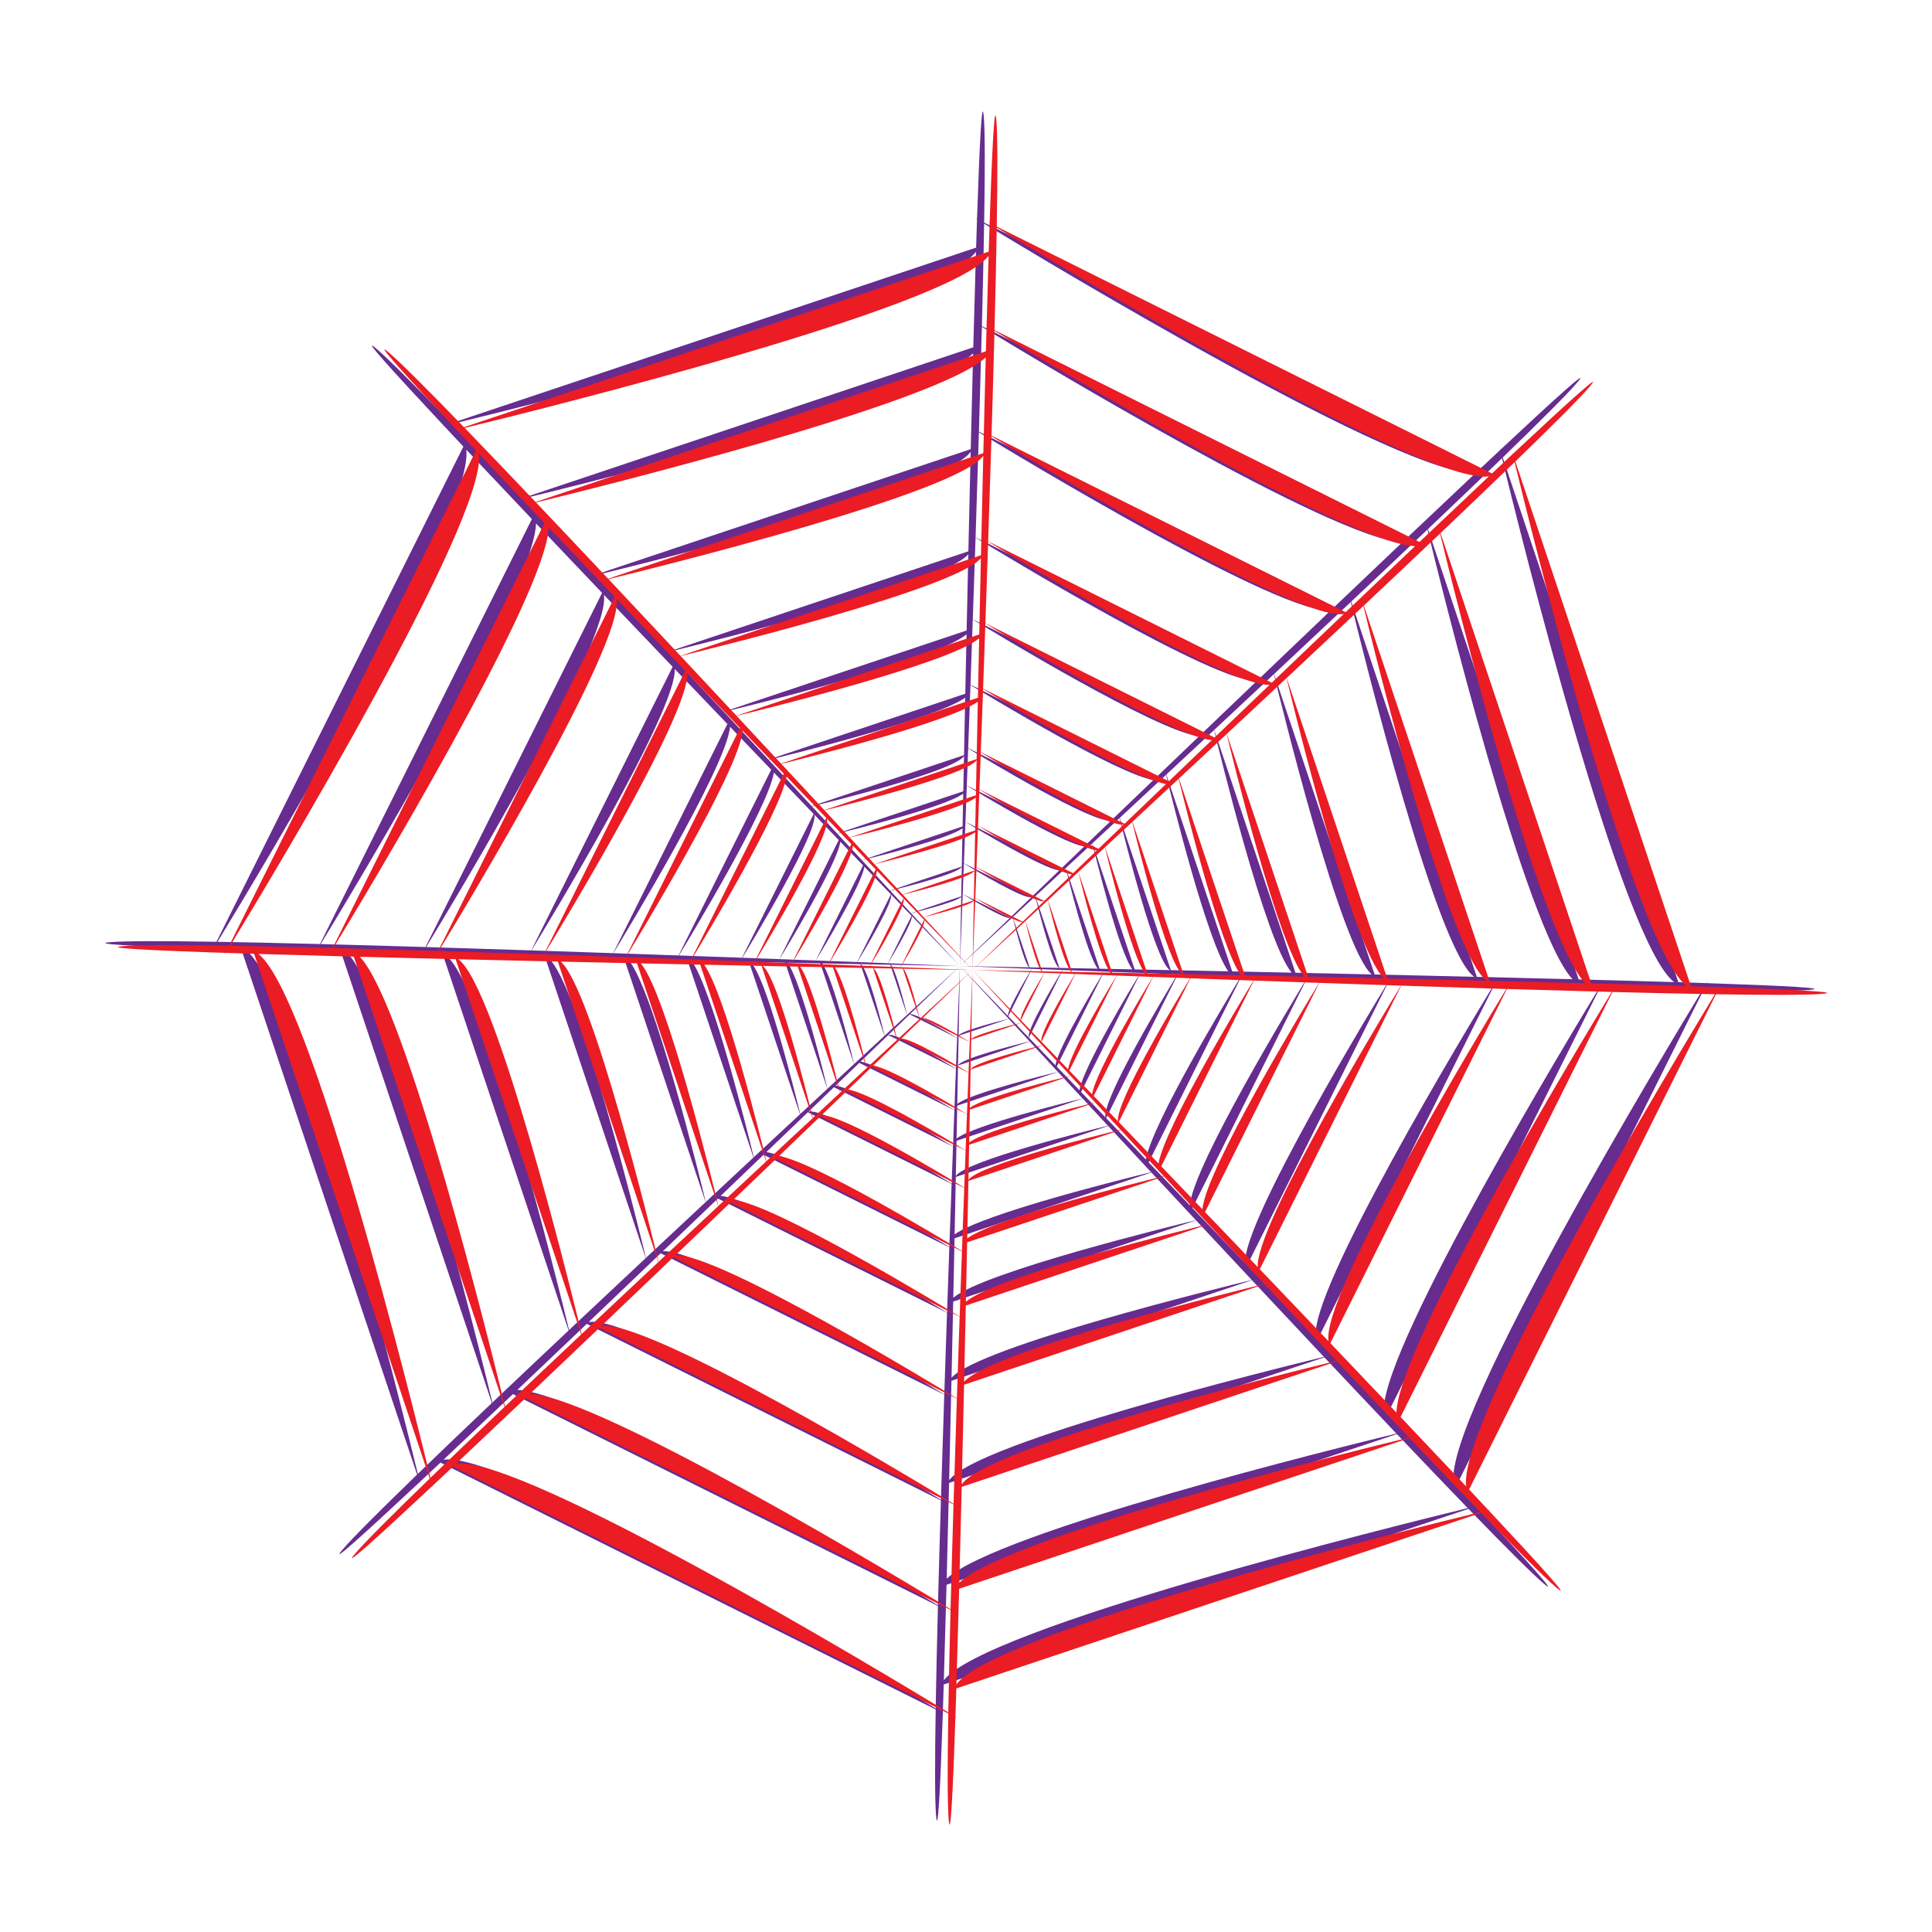 <?xml version="1.0" encoding="utf-8"?>
<!-- Generator: Adobe Illustrator 16.0.0, SVG Export Plug-In . SVG Version: 6.00 Build 0)  -->
<!DOCTYPE svg PUBLIC "-//W3C//DTD SVG 1.1//EN" "http://www.w3.org/Graphics/SVG/1.1/DTD/svg11.dtd">
<svg version="1.1" xmlns="http://www.w3.org/2000/svg" xmlns:xlink="http://www.w3.org/1999/xlink" x="0px" y="0px"
	 width="299.99px" height="299.99px" viewBox="0 0 299.99 299.99" enable-background="new 0 0 299.99 299.99" xml:space="preserve">
<g id="Calque_2">
	<path fill="#D11B70" d="M322.48,152.618"/>
	<path fill="#662C90" d="M265.038,152.657l0.172-0.346c0,0-0.077,0.125-0.211,0.345c-1.399-0.047-2.867-0.094-4.396-0.142
		l-27.266-81.479c5.866-5.677,10.088-9.894,11.606-11.688c2.099-2.48-3.099,2.189-11.999,10.516l-0.123-0.369
		c0,0,0.034,0.144,0.095,0.396c-1.023,0.957-2.092,1.959-3.208,3.008l-76.894-38.334c0.134-8.162,0.137-14.129-0.059-16.472
		c-0.27-3.238-0.643,3.734-1.049,15.92l-0.347-0.173c0,0,0.126,0.078,0.346,0.212c-0.047,1.4-0.094,2.868-0.141,4.397L70.087,65.713
		c-5.677-5.866-9.894-10.087-11.688-11.606c-2.48-2.098,2.189,3.099,10.516,11.999l-0.368,0.123c0,0,0.144-0.034,0.395-0.095
		c0.958,1.023,1.96,2.093,3.009,3.208l-38.335,76.893c-8.162-0.134-14.129-0.138-16.472,0.058c-3.238,0.27,3.734,0.643,15.92,1.049
		l-0.173,0.348c0,0,0.078-0.126,0.212-0.346c1.399,0.046,2.867,0.094,4.397,0.141l27.264,81.479
		c-5.866,5.677-10.087,9.893-11.605,11.688c-2.099,2.479,3.098-2.189,11.998-10.515l0.124,0.368c0,0-0.035-0.145-0.095-0.396
		c1.023-0.957,2.092-1.96,3.208-3.009l76.894,38.336c-0.134,8.161-0.137,14.128,0.058,16.471c0.27,3.238,0.643-3.733,1.049-15.919
		l0.347,0.173c0,0-0.126-0.077-0.346-0.212c0.047-1.399,0.094-2.867,0.141-4.396l81.48-27.266
		c5.676,5.866,9.893,10.087,11.687,11.605c2.48,2.099-2.189-3.098-10.515-11.997l0.367-0.123c0,0-0.144,0.034-0.395,0.095
		c-0.957-1.023-1.96-2.093-3.009-3.209l38.336-76.894c8.161,0.134,14.128,0.137,16.471-0.059
		C284.195,153.435,277.223,153.062,265.038,152.657z M233.22,71.148c2.703,11.116,18.551,75.099,26.727,81.347
		c-4.496-0.139-9.5-0.278-14.825-0.419l-23.398-69.923C225.961,78.128,229.859,74.4,233.22,71.148z M204.333,207.643
		c-3.51-3.681-7.097-7.438-10.677-11.182l21.951-44.033c5.492,0.182,10.98,0.356,16.322,0.519
		C227.972,159.44,203.122,200.581,204.333,207.643z M93.769,92.357c3.508,3.681,7.095,7.437,10.675,11.181L82.492,147.57
		c-5.492-0.182-10.98-0.356-16.321-0.518C70.128,140.558,94.974,99.424,93.769,92.357z M147.448,192.539
		c-0.013,0.363-0.026,0.725-0.039,1.09c-3.385-2.062-22.847-13.807-28.402-14.749c2.212-2.122,4.364-4.187,6.434-6.174
		l22.321,11.127c-0.102,2.783-0.206,5.668-0.312,8.627c-0.014,0.031-0.043,0.065-0.053,0.096L147.448,192.539z M117.839,178.946
		c-0.267,0.248-0.531,0.494-0.799,0.744c-0.936-3.854-6.392-25.916-9.653-30.512c3.064,0.063,6.045,0.125,8.914,0.184l7.916,23.651
		c-2.04,1.896-4.153,3.862-6.32,5.879c-0.032,0.013-0.077,0.015-0.105,0.03L117.839,178.946z M106.512,148.398
		c-0.364-0.013-0.725-0.026-1.091-0.039c2.063-3.386,13.805-22.845,14.75-28.4c2.122,2.212,4.186,4.363,6.173,6.433l-11.128,22.322
		c-2.783-0.102-5.666-0.206-8.624-0.312c-0.032-0.015-0.066-0.044-0.097-0.054L106.512,148.398z M150.651,107.462
		c0.014-0.364,0.026-0.726,0.039-1.092c3.385,2.062,22.847,13.806,28.401,14.75c-2.212,2.122-4.363,4.187-6.433,6.174
		l-22.322-11.127c0.102-2.783,0.206-5.667,0.312-8.625c0.015-0.031,0.045-0.065,0.054-0.096L150.651,107.462z M180.261,121.052
		c0.267-0.248,0.531-0.495,0.8-0.745c0.936,3.849,6.393,25.918,9.653,30.513c-3.064-0.063-6.046-0.125-8.915-0.184l-7.915-23.653
		c2.039-1.896,4.152-3.861,6.318-5.877c0.033-0.013,0.078-0.015,0.106-0.031L180.261,121.052z M191.589,151.6
		c0.363,0.014,0.725,0.026,1.091,0.039c-2.061,3.384-13.807,22.847-14.749,28.402c-2.122-2.213-4.187-4.363-6.174-6.434
		l11.127-22.322c2.783,0.102,5.667,0.206,8.626,0.313c0.031,0.014,0.064,0.044,0.096,0.053L191.589,151.6z M126.459,126.51
		c1.294,1.348,2.554,2.661,3.775,3.932l-9.215,18.484c-1.858-0.068-3.783-0.14-5.753-0.211
		C117.045,145.792,126.943,129.364,126.459,126.51z M171.643,173.49c-1.295-1.349-2.557-2.661-3.777-3.933l9.214-18.485
		c1.858,0.069,3.783,0.14,5.754,0.212C181.055,154.207,171.151,170.647,171.643,173.49z M160.769,139.156
		c1.469-1.361,3.045-2.823,4.715-4.372c0.328,1.36,3.278,13.436,4.967,15.625c-3.978-0.078-7.546-0.147-10.579-0.206l-2.609-7.799
		c1.073-0.994,2.242-2.077,3.481-3.225c0.461,1.887,2.692,10.8,3.752,11.114L160.769,139.156z M157.251,142.415
		c0.244,1.002,1.733,7.022,2.535,7.788C153.103,150.074,149.05,150,149.05,150s4.223,0.169,11.161,0.436
		c-0.537,0.882-3.739,6.193-3.712,7.3c-4.631-4.813-7.449-7.735-7.449-7.735s2.867,3.105,7.583,8.2
		c-1.004,0.244-7.024,1.735-7.786,2.536c0.128-6.684,0.203-10.736,0.203-10.736s-0.169,4.223-0.436,11.161
		c-0.882-0.538-6.194-3.741-7.298-3.713c4.812-4.631,7.734-7.448,7.734-7.448s-3.105,2.866-8.2,7.583
		c-0.244-1.003-1.735-7.023-2.536-7.786c6.683,0.128,10.736,0.203,10.736,0.203s-4.223-0.169-11.161-0.436
		c0.536-0.88,3.74-6.192,3.713-7.299c4.63,4.812,7.448,7.734,7.448,7.734s-2.867-3.106-7.584-8.201c1-0.243,7.024-1.733,7.787-2.535
		C149.124,145.947,149.05,150,149.05,150s0.169-4.224,0.436-11.163c0.88,0.536,6.192,3.741,7.298,3.714
		c-4.812,4.631-7.734,7.448-7.734,7.448S152.156,147.133,157.251,142.415z M159.892,161.718c1.36,1.469,2.822,3.045,4.371,4.715
		c-1.36,0.328-13.435,3.277-15.624,4.966c0.042-2.104,0.081-4.096,0.117-5.952L159.892,161.718z M148.757,165.444
		c0.032-1.652,0.062-3.195,0.089-4.623l7.798-2.61c0.993,1.073,2.076,2.242,3.225,3.481
		C157.984,162.153,149.084,164.383,148.757,165.444z M160.223,161.606c-0.151-0.157-0.31-0.321-0.459-0.477l5.237-10.511
		c2.001,0.076,4.149,0.157,6.426,0.243c-0.729,1.191-7.182,11.816-7.536,14.559C162.604,164.082,161.379,162.807,160.223,161.606z
		 M159.763,161.129c-1.147-1.193-2.214-2.302-3.205-3.332l3.667-7.36c1.462,0.056,3.054,0.117,4.742,0.182
		C163.962,152.276,159.242,160.15,159.763,161.129z M141.455,141.788c-0.994-1.074-2.077-2.242-3.226-3.482
		c1.883-0.46,10.786-2.688,11.114-3.749c-0.032,1.651-0.062,3.194-0.089,4.622L141.455,141.788z M149.344,134.554l-11.137,3.727
		c-1.361-1.469-2.823-3.045-4.372-4.715c1.357-0.328,13.436-3.278,15.625-4.966C149.419,130.704,149.38,132.697,149.344,134.554z
		 M138.336,138.871l-5.24,10.51c-2.001-0.076-4.148-0.157-6.424-0.243c0.729-1.192,7.181-11.817,7.536-14.56
		C135.665,136.093,137.05,137.534,138.336,138.871z M138.338,138.873c1.147,1.192,2.213,2.301,3.204,3.331l-3.668,7.36
		c-1.462-0.056-3.054-0.117-4.744-0.182C134.136,147.725,138.853,139.86,138.338,138.873z M138.228,149.796l2.611,7.798
		c-1.074,0.994-2.243,2.077-3.482,3.226c-0.46-1.885-2.687-10.78-3.749-11.113C135.259,149.739,136.802,149.768,138.228,149.796z
		 M141.254,157.508l7.36,3.668c-0.056,1.462-0.117,3.054-0.181,4.743c-1.658-1.007-9.523-5.723-10.509-5.207
		C139.115,159.564,140.224,158.499,141.254,157.508z M148.634,171.676l15.638-5.233c1.227,1.321,2.5,2.693,3.826,4.122
		c-1.917,0.464-16.805,4.11-19.566,6.215C148.568,175.016,148.602,173.312,148.634,171.676z M164.084,165.622l7.356-14.76
		c1.802,0.067,3.672,0.138,5.619,0.21c-1.026,1.682-8.977,14.791-9.439,18.229C166.398,168.03,165.218,166.802,164.084,165.622z
		 M170.728,150.416l-5.234-15.64c1.321-1.226,2.693-2.499,4.121-3.825c0.462,1.912,4.11,16.805,6.215,19.566
		C174.068,150.482,172.364,150.448,170.728,150.416z M156.846,142.492l-7.36-3.67c0.056-1.462,0.117-3.054,0.181-4.742
		c1.659,1.007,9.534,5.729,10.512,5.206C158.986,140.433,157.877,141.501,156.846,142.492z M149.466,128.323l-15.639,5.234
		c-1.226-1.321-2.499-2.693-3.825-4.121c1.91-0.462,16.801-4.11,19.565-6.215C149.532,124.983,149.498,126.686,149.466,128.323z
		 M134.016,134.378l-7.357,14.76c-1.802-0.068-3.672-0.138-5.62-0.21c1.025-1.678,8.975-14.786,9.441-18.229
		C131.701,131.969,132.882,133.198,134.016,134.378z M127.373,149.584l5.235,15.638c-1.322,1.227-2.694,2.5-4.123,3.826
		c-0.463-1.916-4.11-16.802-6.215-19.565C124.033,149.517,125.737,149.552,127.373,149.584z M127.651,149.59
		c2.104,0.042,4.097,0.081,5.954,0.117l3.727,11.136c-1.469,1.36-3.045,2.822-4.714,4.371
		C132.289,163.853,129.34,151.78,127.651,149.59z M137.443,161.174c0.158-0.152,0.323-0.311,0.479-0.46l10.51,5.238
		c-0.076,2.001-0.158,4.149-0.243,6.425c-1.193-0.729-11.816-7.182-14.56-7.536C134.968,163.553,136.242,162.329,137.443,161.174z
		 M148.526,177.134l19.586-6.555c1.266,1.362,2.576,2.773,3.918,4.218c-3.325,0.81-21.95,5.43-23.615,7.788
		C148.453,180.716,148.49,178.895,148.526,177.134z M176.184,150.524l-6.555-19.587c1.362-1.266,2.774-2.577,4.218-3.919
		c0.809,3.323,5.43,21.95,7.788,23.616C179.767,150.596,177.947,150.559,176.184,150.524z M168.608,131.183l-18.485-9.215
		c0.069-1.858,0.14-3.783,0.212-5.753c2.923,1.779,19.354,11.678,22.205,11.192C171.191,128.702,169.879,129.963,168.608,131.183z
		 M168.352,131.429c-1.271,1.221-2.5,2.401-3.68,3.536l-14.76-7.357c0.067-1.801,0.137-3.672,0.209-5.619
		C151.801,123.013,164.91,130.964,168.352,131.429z M164.472,135.157c-1.339,1.287-2.613,2.512-3.814,3.667
		c-0.158,0.152-0.322,0.311-0.479,0.46l-10.51-5.239c0.076-2.001,0.158-4.149,0.243-6.425
		C151.106,128.35,161.731,134.804,164.472,135.157z M149.574,122.865l-19.586,6.555c-1.265-1.363-2.576-2.774-3.918-4.218
		c3.324-0.809,21.939-5.426,23.615-7.787C149.646,119.284,149.61,121.103,149.574,122.865z M121.916,149.475l6.555,19.586
		c-1.363,1.266-2.774,2.576-4.218,3.918c-0.81-3.328-5.429-21.944-7.788-23.614C118.334,149.403,120.154,149.44,121.916,149.475z
		 M129.492,168.815l18.485,9.216c-0.069,1.857-0.14,3.782-0.212,5.751c-2.927-1.78-19.362-11.681-22.206-11.189
		C126.908,171.298,128.221,170.037,129.492,168.815z M129.748,168.569c1.272-1.222,2.5-2.402,3.68-3.536l14.759,7.356
		c-0.068,1.803-0.138,3.674-0.21,5.621C146.294,176.983,133.188,169.034,129.748,168.569z M148.216,192.282l30.565-10.229
		c2.251,2.419,4.563,4.899,6.908,7.412c-3.096,0.746-32.877,8.001-37.669,12.045C148.088,198.377,148.153,195.292,148.216,192.282z
		 M148.228,191.665c0.064-3.065,0.125-6.048,0.184-8.917l23.652-7.915c1.896,2.04,3.862,4.153,5.879,6.32
		c0.012,0.032,0.015,0.077,0.03,0.105l0.023-0.047c0.248,0.266,0.495,0.531,0.744,0.799
		C174.891,182.946,152.823,188.402,148.228,191.665z M150.093,97.898l-37.701,12.616c-2.855-3.06-5.758-6.167-8.665-9.272
		c3.972-0.958,42.392-10.324,46.625-15.179C150.263,90.039,150.176,94.003,150.093,97.898z M150.08,98.491
		c-0.067,3.132-0.133,6.218-0.195,9.228l-30.564,10.229c-2.252-2.418-4.564-4.899-6.909-7.413
		C115.504,109.789,145.284,102.534,150.08,98.491z M149.871,108.336c-0.064,3.064-0.125,6.046-0.184,8.915l-23.652,7.916
		c-1.896-2.039-3.86-4.152-5.876-6.317c-0.012-0.033-0.015-0.079-0.031-0.107l-0.024,0.048c-0.249-0.267-0.495-0.532-0.745-0.8
		C123.21,117.053,145.276,111.597,149.871,108.336z M148.008,202.101l37.7-12.616c2.855,3.06,5.758,6.166,8.665,9.271
		c-3.978,0.959-42.396,10.326-46.625,15.18C147.837,209.961,147.924,205.997,148.008,202.101z M185.154,187.579l17.737-35.58
		c4.183,0.145,8.432,0.289,12.683,0.429c-2.133,3.489-22.676,37.279-22.234,43.703C190.591,193.256,187.85,190.392,185.154,187.579z
		 M184.745,187.151c-2.168-2.264-4.303-4.491-6.387-6.664l14.379-28.846c3.303,0.118,6.692,0.237,10.127,0.356
		C201.205,154.712,185.274,180.902,184.745,187.151z M191.332,150.834l-10.229-30.565c2.419-2.252,4.899-4.564,7.412-6.909
		c0.745,3.089,8.002,32.876,12.044,37.669C197.427,150.962,194.342,150.897,191.332,150.834z M179.538,120.692l-28.846-14.379
		c0.118-3.302,0.237-6.691,0.356-10.126c2.714,1.66,28.902,17.587,35.152,18.119C183.938,116.472,181.711,118.608,179.538,120.692z
		 M150.362,85.604l-46.658,15.613c-3.755-4.012-7.512-8.016-11.175-11.907c7.388-1.793,54.039-13.31,58.19-19.158
		C150.597,75.235,150.478,80.427,150.362,85.604z M104.761,103.87c2.749,2.875,5.489,5.737,8.185,8.551l-17.737,35.58
		c-4.183-0.145-8.432-0.289-12.683-0.43C84.657,144.084,105.2,110.296,104.761,103.87z M113.356,112.849
		c2.168,2.263,4.303,4.491,6.387,6.664l-14.379,28.844c-3.303-0.118-6.692-0.237-10.127-0.355
		C96.896,145.288,112.824,119.099,113.356,112.849z M106.769,149.165l10.229,30.564c-2.418,2.252-4.9,4.564-7.413,6.909
		c-0.747-3.097-8-32.872-12.043-37.668C100.675,149.037,103.76,149.102,106.769,149.165z M118.562,179.307l28.845,14.379
		c-0.118,3.303-0.237,6.691-0.356,10.127c-2.717-1.662-28.904-17.59-35.152-18.119C114.162,183.526,116.389,181.391,118.562,179.307
		z M147.738,214.395l46.658-15.614c3.756,4.012,7.513,8.017,11.176,11.907c-7.392,1.794-54.063,13.314-58.191,19.164
		C147.502,224.768,147.621,219.574,147.738,214.395z M229.307,151.678l-19.498-58.267c4.122-3.879,8.11-7.647,11.838-11.188
		c1.995,8.228,15.265,62.099,22.531,69.826C239.423,151.927,234.424,151.802,229.307,151.678z M228.898,151.669
		c-5.083-0.121-10.275-0.24-15.452-0.356l-15.614-46.659c4.012-3.755,8.017-7.513,11.908-11.175
		C211.532,100.86,223.049,147.515,228.898,151.669z M212.987,151.302c-3.976-0.089-7.939-0.176-11.836-0.26l-12.615-37.701
		c3.06-2.855,6.166-5.758,9.271-8.666C198.764,108.644,208.133,147.071,212.987,151.302z M186.629,113.895L151.05,96.158
		c0.145-4.183,0.289-8.432,0.43-12.684c3.484,2.131,37.276,22.676,43.701,22.236C192.306,108.459,189.443,111.199,186.629,113.895z
		 M150.729,69.743L92.464,89.241c-3.879-4.122-7.647-8.11-11.188-11.839c8.228-1.995,62.092-15.262,69.826-22.53
		C150.976,59.628,150.852,64.627,150.729,69.743z M93.488,92.062l-27.413,54.987c-5.658-0.171-11.143-0.327-16.283-0.46
		c4.409-7.231,33.116-54.701,33.442-65.306C86.51,84.735,89.956,88.357,93.488,92.062z M68.793,148.32l19.498,58.265
		c-4.122,3.88-8.11,7.648-11.838,11.188c-1.996-8.231-15.264-62.096-22.531-69.825C58.677,148.073,63.677,148.198,68.793,148.32z
		 M69.201,148.33c5.083,0.122,10.277,0.242,15.455,0.357l15.613,46.657c-4.012,3.755-8.016,7.513-11.908,11.175
		C86.567,199.128,75.05,152.47,69.201,148.33z M85.115,148.698c3.976,0.089,7.939,0.176,11.834,0.259l12.615,37.7
		c-3.06,2.855-6.166,5.758-9.271,8.664C99.334,191.343,89.969,152.931,85.115,148.698z M111.471,186.103l35.579,17.737
		c-0.145,4.183-0.289,8.432-0.429,12.684c-3.492-2.136-37.279-22.678-43.702-22.235C105.794,191.54,108.657,188.8,111.471,186.103z
		 M147.37,230.258l58.266-19.499c3.88,4.121,7.647,8.11,11.188,11.838c-8.229,1.996-62.101,15.266-69.827,22.534
		C147.123,240.374,147.248,235.375,147.37,230.258z M204.614,207.938l27.412-54.988c5.657,0.171,11.142,0.326,16.281,0.459
		c-4.406,7.228-33.115,54.703-33.44,65.309C211.592,215.265,208.145,211.643,204.614,207.938z M152.811,34.726
		c9.771,5.949,66.22,39.985,76.419,38.623c-3.279,3.083-6.912,6.518-10.78,10.187l-65.987-32.897
		C152.614,44.794,152.734,39.402,152.811,34.726z M152.461,50.741c7.228,4.407,54.7,33.116,65.306,33.443
		c-3.452,3.275-7.073,6.721-10.779,10.252l-54.986-27.413C152.172,61.366,152.328,55.881,152.461,50.741z M151.998,67.12
		c6.493,3.957,47.624,28.8,54.694,27.599c-3.681,3.508-7.437,7.095-11.18,10.674L151.48,83.441
		C151.661,77.949,151.836,72.461,151.998,67.12z M70.199,65.829c11.115-2.703,75.093-18.549,81.345-26.725
		c-0.138,4.496-0.278,9.5-0.419,14.825L81.204,77.327C77.179,73.089,73.451,69.19,70.199,65.829z M33.777,146.238
		c5.949-9.771,39.985-66.218,38.623-76.417c3.083,3.278,6.517,6.911,10.186,10.779l-32.897,65.987
		C43.845,146.436,38.452,146.315,33.777,146.238z M64.879,228.85c-2.703-11.117-18.549-75.096-26.724-81.346
		c4.496,0.138,9.499,0.278,14.823,0.419l23.399,69.921C72.139,221.87,68.24,225.598,64.879,228.85z M145.288,265.273
		c-9.771-5.949-66.225-39.989-76.419-38.622c3.278-3.084,6.911-6.518,10.779-10.187l65.989,32.896
		C145.486,255.204,145.366,260.597,145.288,265.273z M145.639,249.257c-7.23-4.408-54.706-33.117-65.308-33.44
		c3.452-3.276,7.074-6.722,10.78-10.254l54.988,27.412C145.928,238.632,145.772,244.117,145.639,249.257z M146.102,232.879
		c-6.496-3.959-47.641-28.812-54.697-27.597c3.681-3.509,7.438-7.097,11.182-10.677l44.033,21.952
		C146.439,222.05,146.264,227.537,146.102,232.879z M227.901,234.171c-11.112,2.701-75.104,18.551-81.347,26.727
		c0.138-4.496,0.278-9.5,0.419-14.824l69.923-23.4C220.922,226.911,224.65,230.809,227.901,234.171z M225.701,230.179
		c-3.083-3.278-6.517-6.91-10.185-10.778l32.896-65.989c5.844,0.15,11.236,0.271,15.913,0.349
		C258.38,163.525,224.338,219.982,225.701,230.179z"/>
	<path fill="#EB1C24" d="M266.995,153.275l0.172-0.346c0,0-0.076,0.125-0.211,0.345c-1.398-0.047-2.867-0.094-4.396-0.142
		l-27.266-81.479c5.867-5.677,10.088-9.894,11.607-11.688c2.098-2.48-3.1,2.189-12,10.516l-0.123-0.369c0,0,0.035,0.144,0.096,0.396
		c-1.023,0.957-2.092,1.959-3.209,3.008l-76.893-38.334c0.133-8.162,0.137-14.129-0.059-16.472c-0.27-3.238-0.643,3.734-1.049,15.92
		l-0.348-0.173c0,0,0.127,0.078,0.346,0.212c-0.047,1.4-0.094,2.868-0.141,4.397L72.044,66.331
		c-5.677-5.866-9.894-10.087-11.688-11.606c-2.48-2.098,2.189,3.099,10.516,11.999l-0.368,0.123c0,0,0.144-0.034,0.395-0.095
		c0.958,1.023,1.96,2.093,3.009,3.208l-38.335,76.893c-8.162-0.134-14.129-0.138-16.472,0.058c-3.238,0.27,3.734,0.643,15.92,1.049
		l-0.173,0.348c0,0,0.078-0.126,0.212-0.346c1.399,0.046,2.867,0.094,4.397,0.141l27.264,81.479
		c-5.866,5.677-10.087,9.893-11.605,11.688c-2.099,2.479,3.098-2.189,11.998-10.515l0.124,0.368c0,0-0.035-0.145-0.095-0.396
		c1.023-0.957,2.092-1.96,3.208-3.009l76.894,38.336c-0.134,8.161-0.137,14.128,0.058,16.471c0.27,3.238,0.643-3.733,1.049-15.919
		l0.347,0.173c0,0-0.126-0.077-0.346-0.212c0.047-1.399,0.094-2.867,0.141-4.396l81.479-27.266
		c5.676,5.866,9.893,10.087,11.688,11.605c2.48,2.099-2.189-3.098-10.516-11.997l0.367-0.123c0,0-0.143,0.034-0.395,0.095
		c-0.957-1.023-1.959-2.093-3.008-3.209l38.336-76.894c8.16,0.134,14.127,0.137,16.471-0.059
		C286.153,154.053,279.18,153.68,266.995,153.275z M235.178,71.766c2.703,11.116,18.551,75.099,26.727,81.347
		c-4.496-0.139-9.5-0.278-14.826-0.419L223.68,82.771C227.919,78.746,231.817,75.018,235.178,71.766z M206.29,208.261
		c-3.51-3.681-7.096-7.438-10.676-11.182l21.951-44.033c5.492,0.182,10.98,0.356,16.322,0.519
		C229.93,160.058,205.079,201.199,206.29,208.261z M95.727,92.975c3.508,3.681,7.095,7.437,10.675,11.181L84.45,148.188
		c-5.492-0.182-10.98-0.356-16.321-0.518C72.086,141.177,96.932,100.042,95.727,92.975z M149.406,193.157
		c-0.013,0.363-0.026,0.725-0.039,1.09c-3.385-2.062-22.847-13.807-28.402-14.749c2.212-2.122,4.364-4.187,6.434-6.174
		l22.322,11.127c-0.102,2.783-0.207,5.668-0.313,8.627c-0.014,0.031-0.043,0.065-0.053,0.096L149.406,193.157z M119.796,179.564
		c-0.267,0.248-0.531,0.494-0.799,0.744c-0.936-3.854-6.392-25.916-9.653-30.512c3.064,0.063,6.045,0.125,8.914,0.184l7.916,23.651
		c-2.04,1.896-4.153,3.862-6.32,5.879c-0.032,0.013-0.077,0.015-0.105,0.03L119.796,179.564z M108.47,149.016
		c-0.364-0.013-0.725-0.025-1.091-0.039c2.063-3.386,13.805-22.845,14.75-28.4c2.122,2.212,4.186,4.363,6.173,6.433l-11.128,22.321
		c-2.783-0.102-5.666-0.205-8.624-0.312c-0.032-0.015-0.066-0.044-0.097-0.054L108.47,149.016z M152.608,108.08
		c0.014-0.364,0.027-0.726,0.039-1.092c3.385,2.062,22.848,13.806,28.402,14.75c-2.213,2.122-4.363,4.187-6.434,6.174
		l-22.322-11.127c0.102-2.783,0.207-5.667,0.313-8.625c0.014-0.031,0.045-0.065,0.053-0.096L152.608,108.08z M182.219,121.671
		c0.266-0.248,0.531-0.495,0.799-0.745c0.936,3.849,6.393,25.918,9.654,30.513c-3.064-0.063-6.047-0.125-8.916-0.184l-7.914-23.653
		c2.039-1.896,4.152-3.861,6.318-5.877c0.033-0.013,0.078-0.015,0.105-0.031L182.219,121.671z M193.546,152.219
		c0.363,0.014,0.725,0.026,1.092,0.039c-2.061,3.384-13.807,22.847-14.75,28.402c-2.121-2.213-4.186-4.363-6.174-6.434
		l11.127-22.322c2.783,0.102,5.668,0.206,8.627,0.313c0.031,0.014,0.064,0.044,0.096,0.053L193.546,152.219z M128.416,127.129
		c1.294,1.348,2.554,2.661,3.775,3.932l-9.215,18.484c-1.858-0.068-3.783-0.14-5.753-0.212
		C119.002,146.41,128.901,129.982,128.416,127.129z M173.6,174.108c-1.295-1.349-2.557-2.661-3.777-3.933l9.215-18.485
		c1.857,0.069,3.783,0.14,5.754,0.212C183.012,154.825,173.108,171.265,173.6,174.108z M162.727,139.775
		c1.469-1.361,3.045-2.823,4.715-4.372c0.328,1.36,3.277,13.436,4.967,15.625c-3.979-0.078-7.547-0.147-10.58-0.206l-2.609-7.799
		c1.074-0.994,2.242-2.077,3.482-3.225c0.461,1.887,2.691,10.8,3.752,11.113L162.727,139.775z M159.208,143.033
		c0.244,1.002,1.734,7.022,2.535,7.788c-6.682-0.129-10.735-0.203-10.735-0.203s4.224,0.169,11.161,0.436
		c-0.537,0.882-3.74,6.193-3.713,7.3c-4.631-4.813-7.448-7.735-7.448-7.735s2.866,3.105,7.583,8.2
		c-1.004,0.244-7.023,1.735-7.785,2.536c0.128-6.684,0.202-10.736,0.202-10.736s-0.169,4.223-0.437,11.161
		c-0.882-0.538-6.194-3.741-7.298-3.713c4.812-4.631,7.734-7.448,7.734-7.448s-3.105,2.866-8.2,7.583
		c-0.244-1.003-1.735-7.023-2.536-7.786c6.683,0.129,10.736,0.203,10.736,0.203s-4.223-0.169-11.161-0.436
		c0.536-0.88,3.74-6.192,3.713-7.299c4.63,4.812,7.448,7.734,7.448,7.734s-2.867-3.106-7.584-8.201c1-0.243,7.025-1.733,7.787-2.535
		c-0.128,6.683-0.202,10.736-0.202,10.736s0.169-4.224,0.437-11.163c0.879,0.536,6.191,3.741,7.297,3.714
		c-4.811,4.631-7.733,7.448-7.733,7.448S154.114,147.751,159.208,143.033z M161.85,162.336c1.359,1.469,2.822,3.045,4.371,4.715
		c-1.361,0.328-13.436,3.277-15.625,4.966c0.043-2.104,0.082-4.096,0.117-5.952L161.85,162.336z M150.714,166.062
		c0.032-1.652,0.063-3.195,0.09-4.623l7.799-2.61c0.992,1.073,2.076,2.242,3.225,3.481
		C159.942,162.771,151.042,165.001,150.714,166.062z M162.18,162.224c-0.15-0.157-0.309-0.321-0.459-0.477l5.238-10.511
		c2,0.076,4.148,0.157,6.426,0.243c-0.729,1.191-7.182,11.816-7.537,14.559C164.561,164.7,163.337,163.426,162.18,162.224z
		 M161.721,161.747c-1.148-1.193-2.215-2.302-3.205-3.332l3.666-7.36c1.463,0.056,3.055,0.117,4.742,0.182
		C165.919,152.894,161.2,160.768,161.721,161.747z M143.413,142.406c-0.994-1.074-2.077-2.242-3.226-3.482
		c1.883-0.46,10.786-2.688,11.114-3.749c-0.033,1.651-0.063,3.194-0.09,4.622L143.413,142.406z M151.302,135.172l-11.137,3.727
		c-1.361-1.469-2.823-3.045-4.372-4.715c1.357-0.328,13.436-3.278,15.625-4.966C151.376,131.323,151.337,133.315,151.302,135.172z
		 M140.294,139.489l-5.24,10.51c-2.001-0.076-4.148-0.157-6.424-0.243c0.729-1.192,7.181-11.817,7.536-14.56
		C137.622,136.711,139.008,138.152,140.294,139.489z M140.296,139.491c1.147,1.192,2.213,2.301,3.204,3.331l-3.668,7.36
		c-1.462-0.056-3.054-0.117-4.744-0.182C136.094,148.344,140.811,140.478,140.296,139.491z M140.186,150.414l2.611,7.798
		c-1.074,0.994-2.243,2.077-3.482,3.226c-0.46-1.885-2.687-10.78-3.749-11.112C137.217,150.356,138.759,150.386,140.186,150.414z
		 M143.211,158.126l7.36,3.668c-0.057,1.462-0.117,3.054-0.182,4.743c-1.658-1.007-9.523-5.723-10.509-5.207
		C141.073,160.182,142.181,159.117,143.211,158.126z M150.592,172.294l15.638-5.233c1.227,1.321,2.5,2.693,3.826,4.122
		c-1.916,0.464-16.805,4.11-19.565,6.215C150.526,175.635,150.559,173.93,150.592,172.294z M166.042,166.24l7.355-14.76
		c1.803,0.067,3.672,0.138,5.619,0.21c-1.025,1.682-8.977,14.791-9.439,18.229C168.356,168.648,167.175,167.42,166.042,166.24z
		 M172.686,151.034l-5.234-15.64c1.32-1.226,2.693-2.499,4.121-3.825c0.461,1.912,4.109,16.805,6.215,19.566
		C176.026,151.1,174.321,151.066,172.686,151.034z M158.803,143.11l-7.359-3.67c0.057-1.462,0.117-3.054,0.182-4.742
		c1.658,1.007,9.533,5.729,10.512,5.206C160.944,141.052,159.835,142.119,158.803,143.11z M151.423,128.941l-15.639,5.234
		c-1.226-1.321-2.499-2.693-3.825-4.121c1.91-0.462,16.801-4.11,19.565-6.215C151.489,125.601,151.456,127.304,151.423,128.941z
		 M135.974,134.996l-7.357,14.76c-1.802-0.067-3.672-0.138-5.62-0.21c1.025-1.678,8.975-14.786,9.441-18.229
		C133.659,132.588,134.84,133.816,135.974,134.996z M129.331,150.202l5.235,15.638c-1.322,1.227-2.694,2.5-4.123,3.826
		c-0.463-1.916-4.11-16.802-6.215-19.565C125.991,150.135,127.695,150.17,129.331,150.202z M129.609,150.208
		c2.104,0.041,4.097,0.08,5.954,0.117l3.727,11.136c-1.469,1.36-3.045,2.822-4.714,4.371
		C134.247,164.471,131.297,152.398,129.609,150.208z M139.4,161.792c0.158-0.152,0.323-0.311,0.479-0.46l10.51,5.238
		c-0.076,2.001-0.157,4.149-0.243,6.425c-1.192-0.729-11.816-7.182-14.559-7.536C136.925,164.172,138.199,162.947,139.4,161.792z
		 M150.483,177.752l19.586-6.555c1.266,1.362,2.576,2.773,3.918,4.218c-3.324,0.81-21.949,5.43-23.614,7.788
		C150.411,181.334,150.448,179.513,150.483,177.752z M178.141,151.142l-6.555-19.587c1.363-1.266,2.775-2.577,4.219-3.919
		c0.809,3.323,5.43,21.95,7.787,23.616C181.725,151.215,179.905,151.177,178.141,151.142z M170.565,131.802l-18.484-9.215
		c0.068-1.858,0.14-3.783,0.211-5.753c2.924,1.779,19.354,11.678,22.205,11.192C173.149,129.32,171.837,130.581,170.565,131.802z
		 M170.309,132.048c-1.271,1.221-2.5,2.401-3.68,3.536l-14.76-7.357c0.068-1.801,0.138-3.672,0.21-5.619
		C153.759,123.632,166.868,131.582,170.309,132.048z M166.43,135.776c-1.34,1.287-2.613,2.512-3.814,3.667
		c-0.158,0.152-0.322,0.311-0.479,0.46l-10.511-5.239c0.076-2.001,0.157-4.149,0.243-6.425
		C153.063,128.968,163.688,135.423,166.43,135.776z M151.532,123.484l-19.586,6.555c-1.265-1.363-2.576-2.774-3.918-4.218
		c3.324-0.809,21.939-5.426,23.614-7.787C151.604,119.902,151.567,121.721,151.532,123.484z M123.874,150.094l6.555,19.586
		c-1.363,1.266-2.774,2.576-4.218,3.918c-0.81-3.328-5.429-21.944-7.788-23.614C120.292,150.021,122.112,150.058,123.874,150.094z
		 M131.45,169.433l18.484,9.216c-0.068,1.857-0.139,3.782-0.211,5.751c-2.927-1.78-19.363-11.681-22.206-11.189
		C128.866,171.916,130.179,170.655,131.45,169.433z M131.706,169.187c1.272-1.222,2.5-2.402,3.68-3.536l14.759,7.356
		c-0.068,1.803-0.138,3.674-0.21,5.621C148.252,177.601,135.146,169.652,131.706,169.187z M150.173,192.9l30.566-10.229
		c2.25,2.419,4.563,4.899,6.908,7.412c-3.096,0.746-32.877,8.001-37.67,12.045C150.046,198.995,150.11,195.91,150.173,192.9z
		 M150.186,192.283c0.063-3.065,0.125-6.048,0.184-8.917l23.652-7.915c1.896,2.04,3.861,4.153,5.879,6.32
		c0.012,0.032,0.014,0.077,0.029,0.105l0.023-0.047c0.248,0.266,0.496,0.531,0.744,0.799
		C176.848,183.564,154.78,189.02,150.186,192.283z M152.05,98.516l-37.7,12.616c-2.855-3.06-5.758-6.167-8.665-9.272
		c3.972-0.958,42.392-10.324,46.625-15.179C152.22,90.657,152.134,94.621,152.05,98.516z M152.038,99.109
		c-0.068,3.132-0.133,6.218-0.195,9.228l-30.565,10.229c-2.252-2.418-4.564-4.899-6.909-7.413
		C117.461,110.407,147.241,103.152,152.038,99.109z M151.829,108.954c-0.064,3.064-0.125,6.046-0.184,8.915l-23.652,7.916
		c-1.896-2.039-3.86-4.152-5.876-6.317c-0.012-0.033-0.015-0.079-0.031-0.107l-0.024,0.048c-0.249-0.267-0.495-0.532-0.745-0.8
		C125.168,117.672,147.233,112.215,151.829,108.954z M149.966,202.719l37.699-12.616c2.855,3.06,5.758,6.166,8.666,9.271
		c-3.979,0.959-42.396,10.326-46.625,15.18C149.794,210.579,149.882,206.615,149.966,202.719z M187.112,188.197l17.736-35.58
		c4.184,0.145,8.432,0.289,12.684,0.429c-2.133,3.489-22.676,37.279-22.234,43.703C192.548,193.874,189.807,191.01,187.112,188.197z
		 M186.702,187.769c-2.168-2.264-4.303-4.491-6.387-6.664l14.379-28.846c3.303,0.118,6.693,0.237,10.127,0.356
		C203.163,155.33,187.231,181.52,186.702,187.769z M193.29,151.452l-10.229-30.565c2.418-2.252,4.898-4.564,7.412-6.909
		c0.744,3.089,8.002,32.876,12.043,37.669C199.384,151.58,196.3,151.515,193.29,151.452z M181.495,121.31l-28.846-14.379
		c0.119-3.302,0.238-6.691,0.357-10.126c2.713,1.66,28.902,17.587,35.152,18.119C185.895,117.091,183.669,119.226,181.495,121.31z
		 M152.319,86.222l-46.657,15.613c-3.755-4.012-7.512-8.016-11.175-11.907c7.388-1.793,54.039-13.31,58.189-19.158
		C152.555,75.853,152.436,81.045,152.319,86.222z M106.719,104.488c2.749,2.875,5.489,5.737,8.185,8.551l-17.737,35.58
		c-4.183-0.145-8.432-0.289-12.683-0.43C86.615,144.702,107.158,110.914,106.719,104.488z M115.314,113.468
		c2.168,2.263,4.303,4.491,6.387,6.664l-14.379,28.844c-3.303-0.117-6.692-0.236-10.127-0.355
		C98.854,145.906,114.782,119.718,115.314,113.468z M108.727,149.784l10.229,30.563c-2.418,2.252-4.9,4.564-7.413,6.909
		c-0.747-3.097-8-32.872-12.043-37.668C102.632,149.655,105.717,149.72,108.727,149.784z M120.52,179.926l28.845,14.379
		c-0.118,3.303-0.237,6.691-0.356,10.127c-2.717-1.662-28.904-17.59-35.152-18.119C116.119,184.144,118.347,182.01,120.52,179.926z
		 M149.695,215.013l46.657-15.614c3.756,4.012,7.514,8.017,11.176,11.907c-7.391,1.794-54.063,13.314-58.19,19.164
		C149.459,225.386,149.579,220.192,149.695,215.013z M231.264,152.297L211.766,94.03c4.123-3.879,8.111-7.647,11.838-11.188
		c1.996,8.228,15.266,62.099,22.531,69.826C241.38,152.545,236.382,152.42,231.264,152.297z M230.856,152.287
		c-5.084-0.121-10.275-0.24-15.453-0.356l-15.613-46.659c4.012-3.755,8.016-7.513,11.908-11.175
		C213.489,101.478,225.007,148.134,230.856,152.287z M214.944,151.92c-3.975-0.089-7.939-0.176-11.836-0.26l-12.615-37.701
		c3.061-2.855,6.166-5.758,9.271-8.666C200.721,109.262,210.091,147.689,214.944,151.92z M188.587,114.513l-35.58-17.737
		c0.145-4.183,0.289-8.432,0.43-12.684c3.484,2.131,37.277,22.676,43.701,22.236C194.264,109.077,191.401,111.818,188.587,114.513z
		 M152.686,70.361L94.421,89.859c-3.879-4.122-7.647-8.11-11.188-11.839c8.228-1.995,62.092-15.262,69.826-22.53
		C152.934,60.246,152.809,65.245,152.686,70.361z M95.445,92.68l-27.413,54.987c-5.658-0.171-11.143-0.327-16.283-0.46
		c4.409-7.231,33.116-54.701,33.442-65.306C88.468,85.353,91.913,88.975,95.445,92.68z M70.751,148.938l19.498,58.265
		c-4.122,3.88-8.11,7.648-11.838,11.188c-1.996-8.231-15.264-62.096-22.531-69.825C60.635,148.691,65.635,148.815,70.751,148.938z
		 M71.158,148.948c5.083,0.122,10.277,0.242,15.455,0.357l15.613,46.657c-4.012,3.755-8.016,7.513-11.908,11.175
		C88.525,199.746,77.007,153.089,71.158,148.948z M87.073,149.316c3.976,0.089,7.939,0.176,11.834,0.259l12.615,37.7
		c-3.06,2.855-6.166,5.758-9.271,8.664C101.291,191.961,91.927,153.55,87.073,149.316z M113.429,186.721l35.579,17.737
		c-0.145,4.183-0.289,8.432-0.429,12.684c-3.492-2.136-37.279-22.678-43.702-22.235
		C107.751,192.158,110.615,189.418,113.429,186.721z M149.328,230.876l58.267-19.499c3.879,4.121,7.646,8.11,11.188,11.838
		c-8.229,1.996-62.1,15.266-69.826,22.534C149.081,240.992,149.205,235.993,149.328,230.876z M206.571,208.556l27.412-54.988
		c5.658,0.171,11.143,0.326,16.281,0.459c-4.406,7.228-33.115,54.703-33.439,65.309C213.55,215.884,210.102,212.261,206.571,208.556
		z M154.768,35.344c9.771,5.949,66.221,39.985,76.42,38.623c-3.279,3.083-6.912,6.518-10.781,10.187l-65.986-32.897
		C154.571,45.412,154.692,40.02,154.768,35.344z M154.419,51.359c7.227,4.407,54.699,33.116,65.305,33.443
		c-3.451,3.275-7.072,6.721-10.779,10.252l-54.986-27.413C154.13,61.984,154.286,56.499,154.419,51.359z M153.956,67.738
		c6.492,3.957,47.623,28.8,54.693,27.599c-3.68,3.508-7.436,7.095-11.18,10.674l-44.031-21.952
		C153.618,78.567,153.794,73.079,153.956,67.738z M72.157,66.447c11.115-2.703,75.093-18.549,81.346-26.725
		c-0.139,4.496-0.279,9.5-0.42,14.825L83.161,77.945C79.136,73.707,75.408,69.808,72.157,66.447z M35.734,146.856
		c5.949-9.771,39.985-66.218,38.623-76.417c3.083,3.278,6.517,6.911,10.186,10.779l-32.897,65.987
		C45.803,147.054,40.41,146.933,35.734,146.856z M66.837,229.469c-2.703-11.117-18.549-75.096-26.724-81.346
		c4.496,0.138,9.499,0.278,14.823,0.419l23.399,69.921C74.096,222.488,70.198,226.217,66.837,229.469z M147.246,265.891
		c-9.771-5.949-66.225-39.989-76.419-38.622c3.278-3.084,6.911-6.518,10.779-10.187l65.989,32.896
		C147.444,255.822,147.323,261.216,147.246,265.891z M147.597,249.875c-7.23-4.408-54.706-33.117-65.308-33.44
		c3.452-3.276,7.074-6.722,10.78-10.254l54.988,27.412C147.886,239.25,147.73,244.735,147.597,249.875z M148.06,233.497
		c-6.496-3.959-47.641-28.812-54.697-27.597c3.681-3.509,7.438-7.097,11.182-10.677l44.033,21.952
		C148.396,222.668,148.221,228.155,148.06,233.497z M229.858,234.789c-11.111,2.701-75.104,18.551-81.346,26.727
		c0.138-4.496,0.278-9.5,0.419-14.824l69.923-23.4C222.88,227.529,226.608,231.427,229.858,234.789z M227.659,230.798
		c-3.084-3.278-6.518-6.91-10.186-10.778l32.896-65.989c5.844,0.15,11.236,0.271,15.912,0.349
		C260.337,164.143,226.296,220.6,227.659,230.798z"/>
</g>
<g id="Calque_4">
</g>
<g id="Calque_3" display="none">
</g>
</svg>
